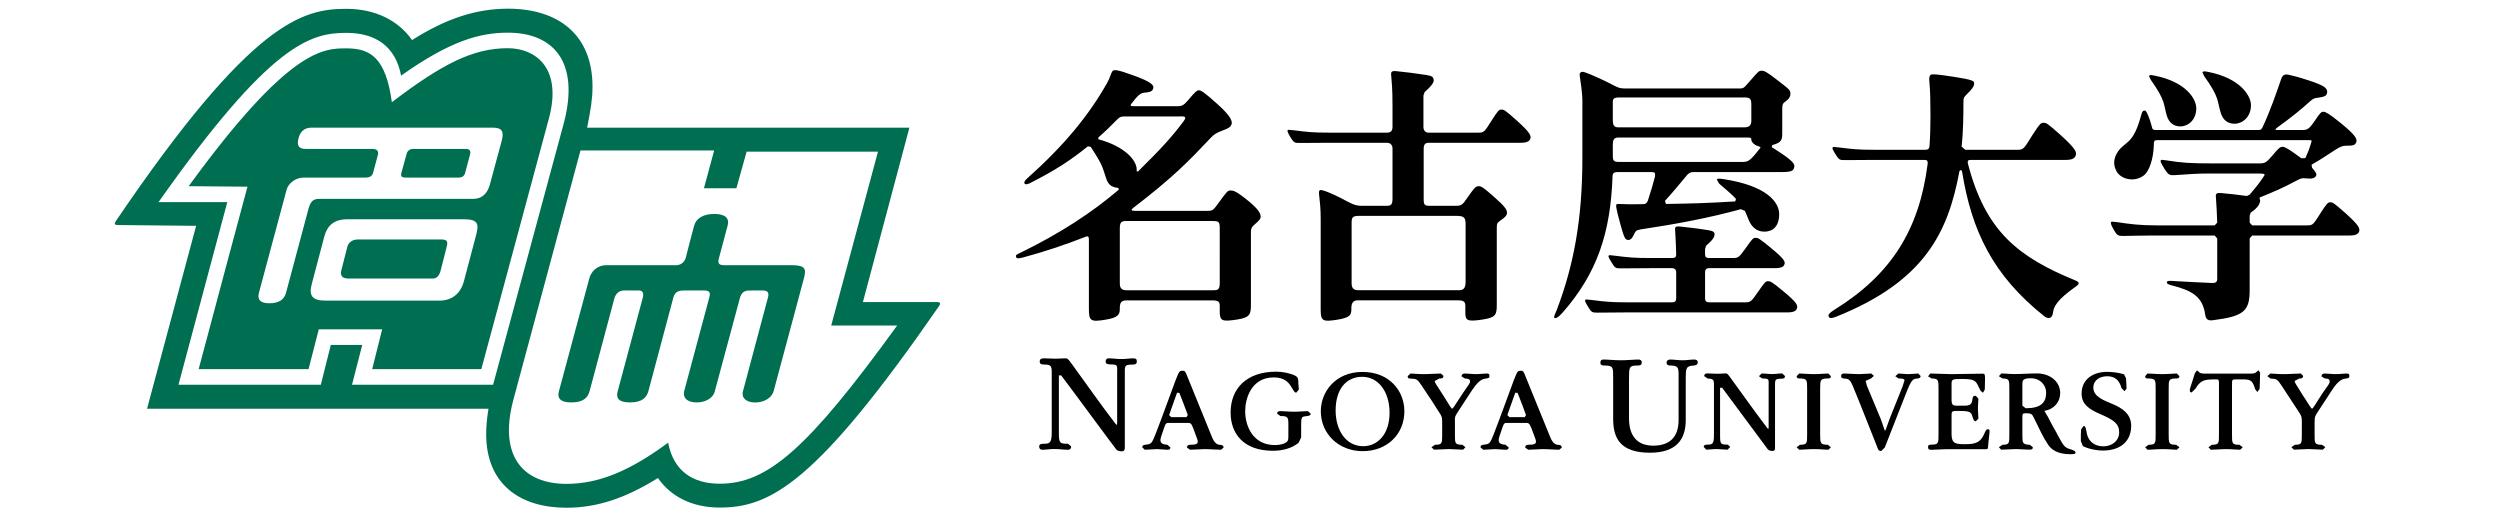 <?xml version="1.0" encoding="UTF-8" standalone="no"?>
<svg
   width="411.087"
   height="85.333"
   viewBox="0 0 411.087 85.333"
   version="1.1"
   xml:space="preserve"
   style="clip-rule:evenodd;fill-rule:evenodd;stroke-linejoin:round;stroke-miterlimit:2"
   id="svg1849"
   sodipodi:docname="nagoya.svg"
   inkscape:version="1.1.1 (c3084ef, 2021-09-22)"
   xmlns:inkscape="http://www.inkscape.org/namespaces/inkscape"
   xmlns:sodipodi="http://sodipodi.sourceforge.net/DTD/sodipodi-0.dtd"
   xmlns="http://www.w3.org/2000/svg"
   xmlns:svg="http://www.w3.org/2000/svg"><defs
   id="defs1853" /><sodipodi:namedview
   id="namedview1851"
   pagecolor="#ffffff"
   bordercolor="#666666"
   borderopacity="1.0"
   inkscape:pageshadow="2"
   inkscape:pageopacity="0.0"
   inkscape:pagecheckerboard="0"
   showgrid="false"
   fit-margin-top="0"
   fit-margin-left="16"
   fit-margin-right="16"
   fit-margin-bottom="0"
   inkscape:zoom="12.384615"
   inkscape:cx="205.94099"
   inkscape:cy="43.07764"
   inkscape:window-width="1296"
   inkscape:window-height="847"
   inkscape:window-x="0"
   inkscape:window-y="25"
   inkscape:window-maximized="0"
   inkscape:current-layer="svg1849" />
    <g
   id="アートボード1"
   transform="matrix(4.116,0,0,3.382,-4258.849,-2478.599)">
        <rect
   x="1038.47"
   y="732.949"
   width="92.09"
   height="25.234"
   style="fill:none"
   id="rect1766" />
        <g
   transform="matrix(0,1.243,-1.021,0,2183.12,-267.74)"
   id="g1770">
            <path
   d="m 823.924,1096.63 c 0,1.06 -0.497,1.81 -1.605,2.02 1.076,1.46 1.611,2.68 1.611,3.98 0,1.66 -1.043,2.67 -3.276,2.08 l -9.765,-2.63 v -5.23 l 1.479,0.4 v -1.27 l -1.432,-0.4 v -5.14 l 6.801,1.83 v -2.58 c 4.861,3.52 6.187,5.09 6.187,6.94 m -3.872,8.87 v 5.52 l -1.556,-0.4 v 1.23 l 1.556,0.39 v 5.57 l -7.143,-1.91 v 2.69 c -6.215,-4.38 -6.62,-5.95 -6.62,-7.35 0,-1.12 0.508,-1.92 1.673,-2.14 -1.359,-1.92 -1.68,-3.07 -1.68,-4.18 0,-1.75 1.105,-2.81 3.491,-2.2 z m -3.233,-17.37 v 2.9 l -6.823,-1.82 v 12.61 c -0.7,-0.14 -1.136,-0.21 -1.581,-0.21 -2.059,-0.01 -3.072,1.34 -3.072,3.31 0,1.24 0.388,2.43 1.228,3.75 -0.771,0.54 -1.222,1.44 -1.222,2.57 0,1.69 0.447,3.69 8.271,9 0.137,0.1 0.186,0.08 0.186,-0.06 l 0.031,-3.06 c 1.636,0.44 7.155,1.92 7.155,1.92 v -13.36 c 0.409,0.07 0.726,0.09 0.997,0.09 1.926,0 2.875,-1.29 2.875,-3.14 0,-1.18 -0.361,-2.29 -1.162,-3.58 0.734,-0.51 1.155,-1.35 1.155,-2.42 0,-1.98 -0.958,-3.79 -7.882,-8.58 -0.103,-0.07 -0.154,-0.05 -0.156,0.08"
   style="fill:#006f51;fill-rule:nonzero"
   id="path1768" />
        </g>
        <g
   transform="matrix(0,1.243,-1.021,0,2195.45,-267.74)"
   id="g1774">
            <path
   d="m 816.634,1110.52 c -0.237,-0.07 -0.268,-0.22 -0.268,-0.43 v -0.77 c 0,-0.19 0.061,-0.27 0.287,-0.2 0.231,0.06 3.654,0.98 3.654,0.98 0.25,0.06 0.438,-0.11 0.438,-0.49 0,-0.37 -0.188,-0.65 -0.438,-0.71 0,0 -3.423,-0.92 -3.642,-0.98 -0.219,-0.06 -0.298,-0.18 -0.298,-0.37 0,-0.13 -10e-4,-0.33 -10e-4,-0.52 0,-0.2 0.08,-0.27 0.309,-0.2 0.238,0.06 3.634,0.97 3.634,0.97 0.248,0.07 0.438,-0.12 0.438,-0.48 0,-0.36 -0.19,-0.65 -0.438,-0.72 l -4.435,-1.19 c -0.346,-0.09 -0.498,-0.06 -0.498,0.5 v 2.63 c 0,0.21 -0.082,0.25 -0.271,0.2 -0.188,-0.05 -1.274,-0.34 -1.274,-0.34 -0.29,-0.08 -0.459,0.09 -0.459,0.52 0,0.43 0.169,0.71 0.459,0.79 0,0 1.086,0.29 1.265,0.33 0.178,0.05 0.28,0.21 0.28,0.37 v 2.72 c 0,0.41 0.285,0.62 0.513,0.68 l 4.418,1.19 c 0.25,0.07 0.438,-0.03 0.438,-0.48 0,-0.46 -0.175,-0.65 -0.442,-0.72 l -3.629,-0.97 c -0.201,-0.06 -0.308,-0.2 -0.308,-0.37 v -0.58 c 0,-0.15 0.09,-0.21 0.287,-0.16 0.199,0.05 3.654,0.98 3.654,0.98 0.25,0.07 0.438,-0.01 0.438,-0.48 0,-0.47 -0.188,-0.65 -0.438,-0.72 l -3.673,-0.98"
   style="fill:#006f51;fill-rule:nonzero"
   id="path1772" />
        </g>
        <g
   transform="matrix(0,1.243,-1.021,0,2171,-267.74)"
   id="g1778">
            <path
   d="m 810.503,1093.29 1.701,0.46 c 0.338,0.09 0.578,0.28 0.578,0.67 v 6.02 c 0,0.26 0.145,0.34 0.382,0.41 l 3.288,0.88 c 0.264,0.07 0.414,0.27 0.414,0.65 0,0.37 -0.15,0.48 -0.414,0.41 l -4.022,-1.08 c -0.269,-0.07 -0.479,-0.37 -0.479,-0.66 v -2.41 c 0,-0.2 -0.06,-0.28 -0.206,-0.32 l -0.671,-0.18 c -0.189,-0.05 -0.245,0.06 -0.245,0.21 v 2.61 c 0,0.27 -0.127,0.36 -0.424,0.28 -0.262,-0.07 -0.408,-0.23 -0.408,-0.51 v -7.09 c 0,-0.37 0.158,-0.44 0.506,-0.35 m 3.72,1.01 1.776,0.47 c 0.496,0.13 0.763,0.48 0.763,0.95 v 4.47 c 0,0.52 -0.195,0.66 -0.665,0.53 l -1.855,-0.49 c -0.438,-0.12 -0.663,-0.4 -0.663,-0.91 v -4.53 c 0,-0.6 0.199,-0.61 0.644,-0.49 m -7.334,-1.25 c 0,1.37 0.615,2.57 2.111,4.54 -1.744,0.24 -2.105,0.84 -2.105,1.78 0,0.9 0.004,2.25 5.391,6.17 l 0.02,-2.3 c 0,0 5.917,1.59 7.136,1.91 v -4.3 c -0.455,-0.12 -1.556,-0.4 -1.556,-0.4 v -2.48 c 0,0 1.158,0.29 1.556,0.39 v -4.27 c -0.82,-0.22 -9.824,-2.65 -9.824,-2.65 -2.01,-0.53 -2.729,0.58 -2.729,1.61 m 3.94,1.64 v 2.06 c 0,0.12 0.061,0.23 0.184,0.26 l 0.761,0.21 c 0.131,0.03 0.177,-0.02 0.177,-0.17 v -2.06 c 0,-0.17 -0.078,-0.24 -0.196,-0.27 l -0.713,-0.19 c -0.147,-0.04 -0.213,0.03 -0.213,0.16 m 3.541,0.96 v 3.28 c 0,0.21 0.138,0.37 0.279,0.4 l 0.9,0.23 c 0.199,0.06 0.35,0.01 0.35,-0.27 v -3.3 c 0,-0.14 -0.088,-0.25 -0.316,-0.31 l -0.905,-0.23 c -0.187,-0.05 -0.308,-0.06 -0.308,0.2"
   style="fill:#006f51;fill-rule:nonzero"
   id="path1776" />
        </g>
        <g
   transform="matrix(0,1.243,-1.021,0,2275.83,-267.74)"
   id="g1782">
            <path
   d="m 813.448,1158.6 c 0,-0.28 0.062,-0.35 0.323,-0.35 h 2.261 c 0.26,0 0.324,0.1 0.324,0.26 v 3.94 c 0,0.2 -0.103,0.26 -0.273,0.26 h -2.35 c -0.219,0 -0.285,-0.03 -0.285,-0.28 z m -2.635,1.29 c -0.158,0 -0.224,-0.07 -0.224,-0.18 v -3.61 c 0,-0.25 -0.061,-0.34 -0.149,-0.38 -0.117,-0.04 -0.23,-0.02 -0.715,0.52 -0.433,0.48 -0.435,0.52 -0.435,0.61 0,0.09 0.014,0.12 0.457,0.4 0.41,0.26 0.445,0.28 0.445,0.49 v 1.97 c 0,0.12 -0.098,0.19 -0.223,0.19 h -1.228 l -0.139,-0.05 c -0.271,-0.31 -0.402,-0.37 -0.486,-0.35 -0.094,0.02 -0.141,0.04 -0.18,0.29 -0.07,0.45 -0.115,0.84 -0.149,1.17 -0.019,0.19 0.026,0.22 0.183,0.2 0.281,-0.02 0.453,-0.05 1.195,-0.05 h 0.801 c 0.156,0 0.226,0.07 0.226,0.21 v 2.29 c 0,0.6 -0.024,0.83 -0.091,1.35 -0.024,0.21 -0.024,0.24 -0.007,0.25 0.031,0.02 0.058,0.02 0.268,-0.1 0.221,-0.14 0.236,-0.16 0.234,-0.37 -0.002,-0.35 -0.007,-0.68 -0.007,-1.13 v -2.29 c 0,-0.13 0.097,-0.21 0.218,-0.21 h 1.955 c 0.245,0 0.293,0.05 0.293,0.25 v 0.93 c 0,0.31 -0.084,0.42 -0.299,0.83 -0.164,0.32 -0.355,0.76 -0.314,0.83 0.059,0.1 0.291,-0.03 1.123,-0.03 h 3.531 c 0.456,0 0.51,-0.06 0.411,-0.66 -0.083,-0.5 -0.19,-0.54 -0.418,-0.54 h -0.036 c -0.175,0 -0.302,-0.06 -0.302,-0.25 v -3.92 c 0,-0.25 0.074,-0.29 0.232,-0.29 h 0.24 c 0.316,0 0.368,-0.07 0.287,-0.63 -0.08,-0.54 -0.17,-0.6 -0.569,-0.6 h -2.999 c -0.184,0 -0.221,-0.01 -0.303,-0.13 -0.138,-0.21 -0.22,-0.27 -0.318,-0.27 -0.114,0 -0.25,0.09 -0.602,0.49 -0.378,0.43 -0.433,0.51 -0.433,0.62 0,0.12 0.081,0.18 0.451,0.44 0.273,0.19 0.317,0.22 0.317,0.45 v 1.02 c 0,0.21 -0.044,0.24 -0.26,0.24 z m 6.016,-7.93 c 0,0.6 -0.025,0.84 -0.092,1.36 -0.025,0.2 -0.023,0.23 -0.008,0.24 0.031,0.03 0.059,0.03 0.27,-0.1 0.22,-0.13 0.235,-0.16 0.234,-0.37 -0.004,-0.34 -0.009,-0.67 -0.009,-1.13 v -6.29 c 0,-0.26 -0.059,-0.35 -0.147,-0.38 -0.117,-0.05 -0.229,-0.02 -0.674,0.52 -0.397,0.48 -0.399,0.51 -0.399,0.61 0,0.08 0.014,0.11 0.419,0.39 0.378,0.26 0.406,0.29 0.406,0.5 v 1.42 c 0,0.1 -0.056,0.15 -0.149,0.15 h -1.041 c -0.073,0 -0.146,-0.04 -0.146,-0.15 v -2.57 c 0,-0.26 -0.055,-0.35 -0.136,-0.38 -0.106,-0.05 -0.21,-0.02 -0.653,0.52 -0.397,0.48 -0.397,0.51 -0.397,0.61 0,0.08 0.014,0.11 0.416,0.39 0.363,0.26 0.373,0.29 0.373,0.5 v 0.93 c 0,0.1 -0.044,0.15 -0.132,0.15 h -0.217 l -0.13,-0.04 c -0.251,-0.29 -0.355,-0.33 -0.448,-0.33 -0.092,0 -0.131,0.05 -0.166,0.27 -0.066,0.41 -0.106,0.78 -0.139,1.09 -0.018,0.17 0.024,0.2 0.17,0.18 0.232,-0.02 0.842,-0.04 0.925,-0.04 0.082,0 0.137,0.03 0.137,0.16 v 0.88 c 0,0.6 -0.023,0.83 -0.09,1.36 -0.027,0.2 -0.025,0.22 -0.007,0.24 0.029,0.02 0.056,0.02 0.267,-0.11 0.22,-0.13 0.236,-0.16 0.235,-0.36 -0.004,-0.35 -0.008,-0.68 -0.008,-1.13 v -0.88 c 0,-0.1 0.068,-0.16 0.141,-0.16 h 1.043 c 0.096,0 0.152,0.04 0.152,0.16 z m -7.748,0.53 c -0.141,0 -0.264,0.03 -0.264,-0.22 v -4.95 c 0,-0.19 0.053,-0.25 0.264,-0.25 h 0.656 c 0.158,0 0.248,0.08 0.248,0.27 v 4.93 c 0,0.18 -0.09,0.22 -0.304,0.22 z m 2.257,-0.24 c 0,0.23 -0.07,0.24 -0.283,0.24 h -0.397 c -0.173,0 -0.276,-0.04 -0.276,-0.22 v -4.99 c 0,-0.19 0.013,-0.21 0.082,-0.21 0.082,0 0.209,-0.1 0.257,-0.27 0.026,-0.1 0.053,-0.1 0.086,-0.07 0.034,0.03 0.067,0.06 0.209,0.17 0.309,0.26 0.322,0.33 0.322,0.54 z m 0.396,-1.27 c 0,-0.14 0.038,-0.16 0.179,-0.14 0.306,0.08 0.582,0.16 0.943,0.28 0.102,0.04 0.133,0.1 0.133,0.18 0.002,0.21 0.003,0.3 0.006,0.53 0,0.21 -0.026,0.47 -0.008,0.5 0.025,0.05 0.107,0.05 0.764,-0.13 0.593,-0.16 0.634,-0.2 0.639,-0.32 0.003,-0.08 -0.065,-0.15 -0.199,-0.21 -0.141,-0.07 -0.186,-0.08 -0.214,-0.27 -0.218,-1.45 -0.453,-2.69 -0.791,-3.92 l 0.068,-0.16 c 0.106,-0.05 0.215,-0.09 0.36,-0.15 0.264,-0.11 0.451,-0.31 0.451,-0.61 0,-0.33 -0.205,-0.58 -0.687,-0.58 -0.475,0 -1.104,0.5 -1.362,2.14 -0.035,0.23 -0.033,0.27 0.01,0.3 l 0.159,-0.09 c 0.259,-0.31 0.447,-0.52 0.598,-0.66 l 0.099,0.03 c 0.068,1.1 0.085,1.75 0.099,2.71 l -0.121,0.04 c -0.314,-0.29 -0.674,-0.59 -0.967,-0.83 -0.125,-0.1 -0.159,-0.16 -0.159,-0.29 v -3.45 c 0,-0.38 -0.056,-0.45 -0.159,-0.48 -0.111,-0.04 -0.215,-0.04 -0.575,0.5 -0.136,0.2 -0.203,0.31 -0.236,0.37 l -0.086,-0.02 c -0.091,-0.35 -0.196,-0.39 -0.451,-0.39 h -0.898 c -0.248,0 -0.276,-0.01 -0.373,-0.15 -0.11,-0.14 -0.197,-0.17 -0.279,-0.17 -0.161,0 -0.181,0.05 -0.554,0.53 -0.316,0.41 -0.352,0.49 -0.352,0.6 0,0.1 0.033,0.13 0.262,0.33 0.368,0.33 0.431,0.34 0.431,0.5 v 4.53 c 0,0.3 -0.102,0.33 -0.416,1.03 -0.239,0.53 -0.256,0.62 -0.221,0.67 0.029,0.05 0.04,0.07 0.17,0.05 0.237,-0.03 0.597,-0.1 0.978,-0.1 h 2.205 c 2.379,0 4.178,0.33 5.94,1 0.185,0.07 0.283,0.14 0.319,0.09 0.034,-0.06 -0.034,-0.16 -0.212,-0.32 -1.541,-1.35 -3.113,-1.87 -5.316,-1.95 -0.127,0 -0.177,-0.05 -0.177,-0.2 z m 4.243,-16.6 c -0.918,2.24 -1.912,3.53 -4.593,4.22 -0.09,0.01 -0.125,-0.01 -0.125,-0.11 v -3.72 c 0,-0.26 -0.065,-0.35 -0.165,-0.39 -0.13,-0.05 -0.257,-0.02 -0.8,0.58 -0.485,0.54 -0.487,0.57 -0.487,0.68 0,0.1 0.017,0.13 0.51,0.45 0.461,0.29 0.545,0.32 0.545,0.54 v 2.07 l -0.123,0.14 c -0.578,-0.06 -1.188,-0.07 -1.746,-0.07 -0.201,0 -0.184,-0.02 -0.422,-0.25 -0.168,-0.15 -0.225,-0.17 -0.314,-0.17 -0.085,0 -0.136,0.06 -0.248,0.79 -0.107,0.69 -0.094,0.75 -0.096,0.8 -0.006,0.13 0.022,0.19 0.332,0.16 0.269,-0.03 0.775,-0.04 1.299,-0.04 0.415,0 0.81,0.01 1.189,0.04 0.091,0.01 0.129,0.06 0.129,0.15 v 2.03 c 0,0.6 -0.024,0.83 -0.091,1.36 -0.026,0.2 -0.024,0.23 -0.007,0.24 0.032,0.03 0.057,0.03 0.268,-0.1 0.221,-0.14 0.236,-0.16 0.234,-0.37 -0.002,-0.34 -0.007,-0.67 -0.007,-1.13 v -1.99 c 0,-0.1 0.043,-0.13 0.15,-0.12 2.607,0.33 4.35,1.45 5.711,3.65 0.122,0.19 0.191,0.26 0.273,0.22 0.069,-0.03 0.065,-0.13 -0.002,-0.29 -1.39,-3.48 -3.32,-4.38 -5.675,-4.82 -0.069,-0.01 -0.09,-0.1 0.021,-0.11 2.277,-0.37 4.035,-1.19 5.65,-3.23 0.082,-0.11 0.1,-0.29 -0.134,-0.32 -0.248,-0.03 -0.512,-0.14 -1.049,-0.91 -0.108,-0.15 -0.168,-0.12 -0.227,0.02 m -1.652,-6.81 -0.109,-0.1 v -3.8 c 0,-0.26 -0.059,-0.34 -0.149,-0.38 -0.117,-0.04 -0.23,-0.02 -0.715,0.52 -0.433,0.49 -0.435,0.51 -0.435,0.61 0,0.08 0.015,0.12 0.457,0.4 0.41,0.26 0.445,0.28 0.445,0.49 v 2.16 l -0.105,0.1 h -0.284 l -0.111,-0.04 c -0.215,-0.33 -0.397,-0.37 -0.476,-0.37 l -0.067,0.02 h -0.047 c -0.24,-0.6 -0.397,-0.95 -0.644,-1.41 -0.104,-0.2 -0.123,-0.23 -0.104,-0.41 0.029,-0.23 -0.012,-0.35 -0.107,-0.39 -0.072,-0.03 -0.135,0.01 -0.307,0.16 l -0.121,0.02 c -0.232,-0.41 -0.326,-0.53 -0.588,-0.94 -0.119,-0.19 -0.162,-0.28 -0.157,-0.48 0.004,-0.19 -0.015,-0.28 -0.132,-0.33 -0.115,-0.04 -0.254,-0.01 -0.762,0.62 -0.347,0.43 -0.432,0.58 -0.432,0.66 0,0.08 0.013,0.12 0.364,0.35 0.332,0.23 0.35,0.29 0.35,0.5 v 0.97 c 0,0.09 -0.028,0.08 -0.106,-0.02 -0.404,-0.56 -0.687,-0.91 -1.033,-1.29 -0.119,-0.14 -0.107,-0.19 -0.126,-0.31 -0.04,-0.25 -0.071,-0.32 -0.196,-0.34 -0.182,-0.03 -0.289,0.14 -0.479,0.72 -0.158,0.48 -0.166,0.57 -0.211,0.74 -0.045,0.17 -0.025,0.27 0.133,0.33 0.584,0.2 1.277,0.44 1.875,0.72 0.117,0.05 0.143,0.08 0.143,0.18 v 4 c 0,0.1 -0.02,0.15 -0.1,0.16 -0.158,0.04 -0.322,0.09 -0.483,0.16 -0.119,0.05 -0.179,0.08 -0.179,0.13 0,0.08 0.066,0.1 0.16,0.13 1.207,0.32 1.014,0.62 1.454,0.92 0.241,0.16 0.505,0.2 0.78,0.04 0.289,-0.17 0.434,-0.69 0.136,-1.07 -0.153,-0.19 -0.624,-0.37 -1.212,-0.38 -0.129,0 -0.16,-0.03 -0.16,-0.13 v -5.96 c 0,-0.1 0.025,-0.09 0.084,-0.07 0.252,0.07 0.371,0.12 0.619,0.23 l 0.006,0.16 -0.059,0.08 c -0.306,0.41 -0.39,0.57 -0.39,0.65 0,0.07 0.011,0.13 0.329,0.39 0.283,0.24 0.321,0.3 0.321,0.51 v 1.79 c 0,0.94 -0.019,1.23 -0.119,1.86 -0.025,0.16 -0.025,0.19 -0.008,0.21 0.028,0.03 0.065,0.03 0.332,-0.13 0.25,-0.16 0.266,-0.21 0.254,-0.41 -0.043,-0.68 -0.063,-0.82 -0.063,-1.4 v -1.89 c 0,-0.24 0.034,-0.24 0.083,-0.21 0.301,0.2 0.401,0.28 0.742,0.57 l 0.053,0.11 c -0.057,0.41 -0.088,0.73 -0.113,1 -0.018,0.2 0.027,0.23 0.183,0.21 0.248,-0.02 0.656,-0.04 0.973,-0.05 l 0.107,0.1 v 2.29 c 0,0.6 -0.043,0.98 -0.125,1.52 -0.029,0.2 -0.023,0.23 -0.008,0.24 0.032,0.02 0.072,0.03 0.303,-0.1 0.225,-0.13 0.245,-0.17 0.244,-0.38 -0.004,-0.35 -0.017,-0.67 -0.017,-1.12 v -2.45 l 0.115,-0.1 h 1.58 c 0.127,0 0.169,0.07 0.162,0.2 -0.031,0.65 -0.045,0.99 -0.082,1.59 -0.008,0.12 0.006,0.18 0.055,0.18 0.04,0.01 0.079,-0.04 0.109,-0.15 0.213,-0.85 0.452,-1.25 1.156,-1.35 0.19,-0.03 0.244,-0.11 0.217,-0.31 -0.154,-1.2 -0.353,-1.43 -1.176,-1.43 z m 1.758,40.3 c 0.26,0 0.274,0.09 0.274,0.26 v 3.39 c 0,0.2 -0.099,0.26 -0.269,0.26 h -2.154 c -0.218,0 -0.285,-0.05 -0.285,-0.23 v -3.4 c 0,-0.24 0.026,-0.28 0.285,-0.28 z m -5.631,4.75 h -0.071 c -0.263,-0.3 -0.463,-0.5 -0.697,-0.73 -0.099,-0.1 -0.126,-0.15 -0.126,-0.29 v -2.13 c 0,-0.18 -0.03,-0.35 0.197,-0.18 0.625,0.47 1.05,0.86 1.959,1.78 l -0.014,0.05 h -0.072 c -0.353,0 -0.904,0.47 -1.176,1.5 m 2.453,-5.92 c -0.437,0.53 -0.45,0.63 -0.45,0.76 0,0.1 0.054,0.14 0.464,0.44 0.289,0.21 0.332,0.24 0.332,0.43 v 2.86 c 0,0.16 -0.039,0.16 -0.119,0.06 -1.188,-1.55 -1.817,-2.16 -2.739,-3.03 -0.125,-0.12 -0.186,-0.2 -0.279,-0.45 -0.102,-0.28 -0.15,-0.32 -0.241,-0.36 -0.098,-0.04 -0.294,-0.01 -0.771,0.52 -0.533,0.59 -0.566,0.68 -0.566,0.76 0,0.07 0.064,0.15 0.379,0.41 0.22,0.19 0.244,0.26 0.244,0.43 v 1.71 c 0,0.13 -0.033,0.14 -0.107,0.08 -0.086,-0.07 -0.221,-0.17 -0.305,-0.26 -0.115,-0.13 -0.11,-0.16 -0.131,-0.36 -0.016,-0.14 -0.078,-0.22 -0.17,-0.23 -0.104,-0.02 -0.229,0.05 -0.486,0.76 -0.254,0.69 -0.235,0.78 -0.171,0.84 0.084,0.06 0.255,0.09 0.464,0.21 1.275,0.72 2.453,1.69 3.744,3.14 0.091,0.1 0.156,0.11 0.183,0.09 0.04,-0.02 0.047,-0.09 -0.006,-0.2 -0.507,-1.01 -0.927,-1.64 -1.447,-2.28 l 0.02,-0.11 c 0.695,-0.46 0.792,-0.46 1.219,-0.6 0.253,-0.08 0.365,-0.21 0.387,-0.48 l 0.069,-0.02 c 0.881,1.03 1.708,2.29 2.458,3.83 0.092,0.19 0.102,0.21 0.168,0.19 0.066,-0.01 0.08,-0.08 0.027,-0.27 -0.231,-0.86 -0.495,-1.64 -0.783,-2.38 -0.063,-0.16 -0.082,-0.2 0.109,-0.2 h 2.67 c 0.49,0 0.535,-0.06 0.436,-0.66 -0.08,-0.48 -0.2,-0.55 -0.419,-0.55 h -0.035 c -0.175,0 -0.299,-0.04 -0.299,-0.24 v -3.39 c 0,-0.25 0.071,-0.28 0.229,-0.28 h 0.187 c 0.387,0 0.424,-0.08 0.334,-0.67 -0.083,-0.53 -0.21,-0.55 -0.613,-0.55 h -2.802 c -0.143,0 -0.194,-0.02 -0.291,-0.13 -0.192,-0.22 -0.239,-0.25 -0.314,-0.25 -0.106,0 -0.249,0.04 -0.579,0.43 m -3.367,-35.89 c 0.249,-0.08 0.41,-0.25 0.41,-0.53 0,-0.3 -0.252,-0.62 -0.709,-0.62 -0.373,0 -1.033,0.41 -1.275,1.62 -0.036,0.17 -0.03,0.2 0.011,0.23 l 0.151,-0.07 c 0.845,-0.6 0.958,-0.49 1.412,-0.63 m -0.113,-2.11 c 0.255,-0.08 0.419,-0.25 0.419,-0.54 0,-0.3 -0.258,-0.64 -0.724,-0.64 -0.381,0 -1.055,0.43 -1.301,1.66 -0.037,0.18 -0.03,0.21 0.012,0.24 l 0.152,-0.07 c 0.863,-0.62 0.979,-0.5 1.442,-0.65"
   style="fill-rule:nonzero"
   id="path1780" />
        </g>
        <g
   transform="matrix(0,1.243,-1.021,0,2272.73,-267.74)"
   id="g1786">
            <path
   d="m 821.362,1148.82 c 0.672,0 1.074,-0.3 1.074,-0.95 0,-0.64 -0.336,-0.99 -1,-0.99 h -1.56 c -0.471,0 -0.565,-0.03 -0.575,0.31 0,0.06 -0.003,0.16 -0.111,0.16 -0.094,0 -0.123,-0.08 -0.123,-0.14 0,-0.14 0.029,-0.32 0.029,-0.49 0,-0.16 -0.029,-0.33 -0.029,-0.45 0,-0.05 0.008,-0.14 0.115,-0.14 0.109,0 0.114,0.12 0.123,0.19 0.012,0.3 0.182,0.27 0.477,0.28 h 1.648 c 0.68,0 1.282,0.29 1.282,1.4 0,1.16 -0.567,1.44 -1.321,1.44 h -1.615 c -0.41,0 -0.471,0 -0.475,0.33 0,0.07 0.003,0.17 -0.111,0.17 -0.101,0 -0.123,-0.06 -0.123,-0.12 0,-0.19 0.029,-0.41 0.029,-0.68 0,-0.25 -0.029,-0.52 -0.029,-0.7 0,-0.05 0.022,-0.12 0.123,-0.12 0.114,0 0.111,0.11 0.111,0.17 0,0.33 0.065,0.33 0.551,0.33 h 1.51"
   style="fill-rule:nonzero"
   id="path1784" />
        </g>
        <g
   transform="matrix(0,1.243,-1.021,0,2297.49,-267.74)"
   id="g1790">
            <path
   d="m 820.21,1160.96 c -0.337,0 -0.397,0 -0.402,0.27 l -0.085,0.14 -0.109,-0.09 c 0,-0.13 0.024,-0.68 0.024,-0.81 0,-0.22 -0.018,-1.02 -0.018,-1.24 0,-0.08 0.031,-0.09 0.211,-0.09 0.185,0 0.267,0.01 0.41,0.01 l 0.126,0.07 -0.073,0.09 -0.154,0.08 c -0.235,0.11 -0.313,0.14 -0.313,0.65 0,0.23 0.004,0.31 0.037,0.36 0.033,0.05 0.088,0.05 0.185,0.05 h 0.561 c 0.231,0 0.263,-0.04 0.263,-0.23 0,-0.47 0.024,-0.55 -0.265,-0.59 -0.101,-0.01 -0.122,-0.03 -0.122,-0.13 l 0.111,-0.1 c 0.121,0 0.24,0.02 0.365,0.02 0.142,0 0.275,-0.02 0.416,-0.02 l 0.105,0.1 c 0,0.09 -0.115,0.11 -0.208,0.14 -0.181,0.05 -0.198,0.15 -0.198,0.59 0,0.17 0.004,0.22 0.156,0.22 h 0.752 c 0.379,0 0.393,-0.17 0.393,-0.53 0,-0.39 -0.055,-0.6 -0.406,-0.75 -0.097,-0.04 -0.18,-0.07 -0.18,-0.15 0,-0.05 0.027,-0.07 0.18,-0.05 0.158,0.01 0.284,0.04 0.494,0.05 0.101,0.01 0.107,0.02 0.107,0.08 v 1.54 c 0,0.13 0.025,0.52 0.025,0.61 0,0.09 -0.031,0.12 -0.109,0.12 -0.062,0 -0.094,-0.02 -0.094,-0.14 0,-0.27 -0.062,-0.27 -0.41,-0.27 h -1.775"
   style="fill-rule:nonzero"
   id="path1788" />
        </g>
        <g
   transform="matrix(0,1.243,-1.021,0,2313.73,-267.74)"
   id="g1794">
            <path
   d="m 822,1167.86 c 0.341,0 0.401,0 0.401,-0.29 l 0.099,-0.13 0.096,0.1 c 0,0.14 -0.025,0.28 -0.025,0.55 0,0.28 0.025,0.44 0.025,0.6 l -0.096,0.09 -0.099,-0.13 c 0,-0.28 -0.057,-0.28 -0.401,-0.28 h -1.79 c -0.346,0 -0.397,0 -0.402,0.28 0,0.06 0.005,0.13 -0.091,0.13 l -0.103,-0.09 c 0,-0.15 0.024,-0.35 0.024,-0.58 0,-0.24 -0.024,-0.42 -0.024,-0.57 l 0.103,-0.1 c 0.096,0 0.091,0.09 0.091,0.14 0.005,0.28 0.056,0.28 0.402,0.28 H 822"
   style="fill-rule:nonzero"
   id="path1792" />
        </g>
        <g
   transform="matrix(0,1.243,-1.021,0,2285.89,-267.74)"
   id="g1798">
            <path
   d="m 822,1154.23 c 0.341,0 0.401,-0.01 0.401,-0.3 l 0.099,-0.12 0.096,0.1 c 0,0.14 -0.025,0.28 -0.025,0.55 0,0.27 0.025,0.44 0.025,0.59 l -0.096,0.1 -0.099,-0.13 c 0,-0.28 -0.057,-0.28 -0.401,-0.28 h -1.79 c -0.346,0 -0.397,0 -0.402,0.28 0,0.05 0.005,0.13 -0.091,0.13 l -0.103,-0.1 c 0,-0.15 0.024,-0.35 0.024,-0.58 0,-0.23 -0.024,-0.41 -0.024,-0.56 l 0.103,-0.1 c 0.096,0 0.091,0.08 0.091,0.14 0.005,0.27 0.056,0.28 0.402,0.28 H 822"
   style="fill-rule:nonzero"
   id="path1796" />
        </g>
        <g
   transform="matrix(0,1.243,-1.021,0,2280.34,-267.74)"
   id="g1802">
            <path
   d="m 820.194,1152.95 c -0.295,0 -0.381,-0.03 -0.381,0.24 l -0.094,0.14 c -0.102,0 -0.109,-0.07 -0.109,-0.14 0,-0.1 0.014,-0.25 0.014,-0.39 0,-0.12 -0.014,-0.22 -0.014,-0.28 0,-0.09 -0.008,-0.09 0.201,-0.24 0.617,-0.45 1.325,-0.95 1.94,-1.42 0.05,-0.04 0.038,-0.05 -0.059,-0.05 h -1.552 c -0.313,0 -0.327,-0.04 -0.332,0.25 l -0.089,0.13 -0.109,-0.11 c 0,-0.12 0.025,-0.26 0.025,-0.41 0,-0.14 -0.025,-0.27 -0.025,-0.39 l 0.102,-0.11 c 0.08,0 0.105,0.04 0.105,0.15 0,0.26 0.053,0.24 0.336,0.24 h 2.367 c 0.08,0 0.123,0.01 0.123,0.11 0,0.12 -0.055,0.17 -0.101,0.2 -0.098,0.08 -1.657,1.22 -2.373,1.76 v 0.08 h 1.867 c 0.338,0 0.359,-0.02 0.359,-0.3 l 0.09,-0.1 0.108,0.11 c 0,0.12 -0.024,0.28 -0.024,0.44 0,0.14 0.024,0.27 0.024,0.39 l -0.108,0.1 c -0.068,0 -0.09,-0.05 -0.09,-0.15 0,-0.18 -0.02,-0.25 -0.351,-0.25 h -1.85"
   style="fill-rule:nonzero"
   id="path1800" />
        </g>
        <g
   transform="matrix(0,1.243,-1.021,0,2303.75,-267.74)"
   id="g1806">
            <path
   d="m 820.872,1163.81 0.101,-0.13 c 0,-0.6 -0.226,-0.8 -0.613,-0.8 -0.281,0 -0.56,0.22 -0.56,0.6 0,0.32 0.09,0.33 0.23,0.33 z m 1.164,0 c 0.301,0 0.355,-0.01 0.365,-0.29 l 0.096,-0.12 c 0.084,0 0.096,0.05 0.096,0.15 0,0.15 -0.024,0.35 -0.024,0.5 0,0.17 0.024,0.42 0.024,0.59 l -0.096,0.09 -0.096,-0.14 c 0,-0.27 -0.057,-0.27 -0.401,-0.27 h -1.786 c -0.35,0 -0.401,0 -0.406,0.27 l -0.089,0.14 -0.109,-0.1 c 0,-0.14 0.025,-0.29 0.025,-0.51 0,-0.31 -0.025,-0.56 -0.025,-0.88 0,-0.5 0.309,-0.91 0.771,-0.91 0.338,0 0.631,0.23 0.693,0.62 0.171,-0.11 0.311,-0.18 0.43,-0.24 0.235,-0.12 0.329,-0.19 0.569,-0.31 0.394,-0.21 0.441,-0.26 0.5,-0.46 0.035,-0.13 0.082,-0.22 0.146,-0.21 0.045,0.01 0.069,0.1 0.039,0.41 -0.029,0.26 -0.13,0.52 -0.371,0.67 -0.283,0.19 -0.591,0.33 -0.898,0.48 -0.293,0.15 -0.32,0.11 -0.32,0.41 0,0.1 0.031,0.11 0.189,0.11 h 0.678"
   style="fill-rule:nonzero"
   id="path1804" />
        </g>
        <g
   transform="matrix(0,1.243,-1.021,0,2309.23,-267.74)"
   id="g1810">
            <path
   d="m 821.663,1164.92 c 0.511,0 0.965,0.32 0.965,1.12 0,0.19 -0.051,0.53 -0.176,0.77 l -0.197,0.08 c -0.139,0 -0.325,0 -0.454,-0.01 l -0.138,-0.1 c 0,-0.09 0.185,-0.1 0.322,-0.13 0.291,-0.07 0.477,-0.3 0.477,-0.64 0,-0.34 -0.217,-0.62 -0.545,-0.62 -0.337,0 -0.482,0.2 -0.711,0.73 -0.205,0.48 -0.41,0.74 -0.807,0.74 -0.582,0 -0.85,-0.48 -0.85,-0.99 0,-0.19 0.028,-0.46 0.096,-0.67 l 0.162,-0.08 c 0.12,-0.01 0.278,-0.01 0.397,-0.02 l 0.102,0.08 -0.124,0.12 c -0.291,0.08 -0.461,0.24 -0.461,0.56 0,0.28 0.147,0.54 0.448,0.54 0.359,0 0.502,-0.43 0.65,-0.78 0.143,-0.33 0.365,-0.7 0.839,-0.7 h 0.005"
   style="fill-rule:nonzero"
   id="path1808" />
        </g>
        <g
   transform="matrix(0,1.243,-1.021,0,2318.71,-267.74)"
   id="g1814">
            <path
   d="m 819.985,1170.77 c -0.125,0 -0.142,0.02 -0.142,0.1 0,0.47 0.021,0.61 0.363,0.82 l 0.148,0.15 c 0,0.05 -0.029,0.1 -0.193,0.05 -0.193,-0.06 -0.379,-0.12 -0.563,-0.18 l -0.105,-0.08 0.051,-0.07 c 0.03,-0.02 0.074,-0.05 0.074,-0.23 v -1.71 c 0,-0.19 -0.008,-0.26 -0.044,-0.29 l -0.087,-0.11 0.096,-0.06 c 0.033,0 0.453,0.01 0.636,0.02 l 0.117,0.09 -0.102,0.08 c -0.305,0.1 -0.391,0.14 -0.391,0.47 v 0.28 c 0,0.16 0.013,0.16 0.214,0.16 H 822 c 0.35,0 0.401,0 0.401,-0.29 l 0.098,-0.13 0.097,0.1 c 0,0.15 -0.025,0.31 -0.025,0.56 0,0.2 0.025,0.44 0.025,0.59 l -0.097,0.09 -0.098,-0.13 c 0,-0.28 -0.057,-0.28 -0.401,-0.28 h -2.015"
   style="fill-rule:nonzero"
   id="path1812" />
        </g>
        <g
   transform="matrix(0,1.243,-1.021,0,2291.25,-267.74)"
   id="g1818">
            <path
   d="m 819.71,1157.38 0.098,0.11 0.093,0.21 0.193,-0.05 1.319,-0.55 c 0.153,-0.06 0.44,-0.14 0.44,-0.16 0,-0.02 -0.344,-0.13 -0.497,-0.19 l -1.246,-0.5 -0.23,-0.07 c -0.065,0 -0.067,0.1 -0.072,0.23 l -0.087,0.13 -0.107,-0.12 c 0,-0.12 0.024,-0.26 0.024,-0.4 0,-0.12 -0.024,-0.28 -0.024,-0.38 l 0.096,-0.09 c 0.09,0 0.098,0.07 0.107,0.19 0.01,0.14 0.182,0.22 0.449,0.33 0.723,0.29 1.512,0.59 2.241,0.88 l 0.138,0.14 c 0,0.1 -0.051,0.12 -0.138,0.15 -0.772,0.31 -1.606,0.63 -2.375,0.95 -0.158,0.07 -0.305,0.12 -0.315,0.28 -0.009,0.12 -0.017,0.19 -0.1,0.19 -0.097,0 -0.103,-0.08 -0.103,-0.12 0,-0.13 0.024,-0.38 0.024,-0.57 0,-0.15 -0.024,-0.38 -0.024,-0.49 l 0.09,-0.1 h 0.006"
   style="fill-rule:nonzero"
   id="path1816" />
        </g>
        <g
   transform="matrix(0,1.243,-1.021,0,2325.4,-267.74)"
   id="g1822">
            <path
   d="m 821.487,1174.08 c -0.184,0 -0.221,0.02 -0.373,0.12 -0.314,0.21 -0.51,0.33 -1.039,0.68 -0.236,0.16 -0.258,0.19 -0.262,0.42 l -0.096,0.13 -0.103,-0.12 c 0,-0.13 0.024,-0.25 0.024,-0.51 0,-0.26 -0.024,-0.49 -0.024,-0.68 l 0.09,-0.09 c 0.102,0 0.104,0.07 0.104,0.15 l 0.097,0.18 c 0.051,0 0.091,-0.02 0.531,-0.3 0.518,-0.34 0.549,-0.34 0.549,-0.38 0,-0.04 -0.078,-0.07 -0.572,-0.39 -0.385,-0.26 -0.395,-0.3 -0.496,-0.3 -0.082,0 -0.109,0.07 -0.109,0.19 l -0.079,0.13 c -0.097,0 -0.115,-0.07 -0.115,-0.14 0,-0.12 0.024,-0.26 0.024,-0.42 0,-0.16 -0.024,-0.29 -0.024,-0.41 0,-0.1 0.024,-0.12 0.103,-0.12 0.063,0 0.083,0.03 0.096,0.16 0.025,0.24 0.301,0.42 0.467,0.53 0.295,0.19 0.562,0.37 0.856,0.56 0.154,0.1 0.185,0.11 0.383,0.11 h 0.509 c 0.313,0 0.373,0 0.373,-0.29 l 0.096,-0.13 0.096,0.1 c 0,0.16 -0.024,0.4 -0.024,0.56 0,0.16 0.024,0.41 0.024,0.57 l -0.096,0.1 -0.096,-0.14 c 0,-0.26 -0.051,-0.27 -0.365,-0.27 h -0.549"
   style="fill-rule:nonzero"
   id="path1820" />
        </g>
        <g
   transform="matrix(0,1.243,-1.021,0,2227.91,-267.74)"
   id="g1826">
            <path
   d="m 819.718,1127.51 c -0.354,0 -0.456,-0.03 -0.456,0.3 0,0.07 -0.005,0.17 -0.113,0.17 -0.123,0 -0.129,-0.09 -0.129,-0.18 0,-0.11 0.014,-0.29 0.014,-0.46 0,-0.15 -0.014,-0.26 -0.014,-0.34 0,-0.1 -0.011,-0.11 0.24,-0.29 0.739,-0.54 1.589,-1.13 2.325,-1.7 0.062,-0.05 0.047,-0.06 -0.069,-0.06 h -1.862 c -0.376,0 -0.392,-0.05 -0.398,0.29 0,0.07 -0.015,0.16 -0.107,0.16 -0.101,0 -0.129,-0.06 -0.129,-0.12 0,-0.15 0.028,-0.31 0.028,-0.5 0,-0.17 -0.028,-0.33 -0.028,-0.46 0,-0.1 0.03,-0.14 0.12,-0.14 0.096,0 0.126,0.05 0.126,0.19 0,0.31 0.065,0.28 0.402,0.28 h 2.842 c 0.095,0 0.147,0.02 0.147,0.13 0,0.15 -0.066,0.21 -0.121,0.24 -0.116,0.1 -1.988,1.47 -2.848,2.12 v 0.09 h 2.242 c 0.405,0 0.432,-0.03 0.432,-0.36 l 0.105,-0.12 c 0.108,0 0.13,0.07 0.13,0.13 0,0.14 -0.03,0.34 -0.03,0.53 0,0.17 0.03,0.33 0.03,0.47 0,0.05 -0.022,0.12 -0.13,0.12 -0.082,0 -0.105,-0.06 -0.105,-0.18 0,-0.22 -0.027,-0.31 -0.426,-0.31 h -2.218"
   style="fill-rule:nonzero"
   id="path1824" />
        </g>
        <g
   transform="matrix(0,1.243,-1.021,0,2262.51,-267.74)"
   id="g1830">
            <path
   d="m 821.319,1142.89 -0.082,-0.05 c -0.316,0.12 -0.576,0.21 -0.866,0.33 l -0.005,0.09 c 0.35,0.13 0.682,0.24 0.875,0.31 l 0.078,-0.08 z m 0.227,0.68 c 0,0.1 0.003,0.13 0.144,0.18 0.406,0.14 0.453,0.16 0.535,0.16 0.157,0 0.166,-0.17 0.176,-0.27 l 0.104,-0.12 c 0.091,0 0.091,0.08 0.091,0.13 0,0.07 -0.025,0.29 -0.025,0.39 0,0.11 0.025,0.4 0.025,0.47 l -0.091,0.11 c -0.077,0 -0.094,-0.03 -0.11,-0.15 -0.023,-0.2 -0.039,-0.22 -0.416,-0.37 -0.695,-0.27 -1.396,-0.52 -2.095,-0.78 -0.352,-0.14 -0.378,-0.15 -0.378,-0.27 0,-0.08 0.006,-0.1 0.12,-0.15 0.867,-0.35 1.74,-0.71 2.408,-0.98 0.156,-0.06 0.367,-0.15 0.371,-0.34 0,-0.05 0.01,-0.14 0.107,-0.14 l 0.084,0.1 c 0,0.18 -0.025,0.42 -0.025,0.65 0,0.16 0.025,0.4 0.025,0.56 l -0.084,0.12 c -0.091,0 -0.111,-0.06 -0.111,-0.12 0,-0.25 -0.041,-0.3 -0.126,-0.3 -0.063,0 -0.091,0.02 -0.503,0.17 -0.219,0.09 -0.226,0.12 -0.226,0.22 v 0.73"
   style="fill-rule:nonzero"
   id="path1828" />
        </g>
        <g
   transform="matrix(0,1.243,-1.021,0,2235.49,-267.74)"
   id="g1834">
            <path
   d="m 821.319,1129.66 -0.082,-0.05 c -0.316,0.12 -0.576,0.21 -0.866,0.33 l -0.005,0.09 c 0.35,0.13 0.682,0.24 0.875,0.31 l 0.078,-0.08 z m 0.227,0.68 c 0,0.1 0.003,0.13 0.144,0.18 0.406,0.14 0.453,0.16 0.535,0.16 0.157,0 0.166,-0.17 0.176,-0.27 l 0.104,-0.12 c 0.091,0 0.091,0.08 0.091,0.12 0,0.08 -0.025,0.3 -0.025,0.4 0,0.11 0.025,0.4 0.025,0.48 l -0.091,0.1 c -0.077,0 -0.094,-0.03 -0.11,-0.15 -0.023,-0.2 -0.039,-0.22 -0.416,-0.37 -0.695,-0.27 -1.396,-0.52 -2.095,-0.78 -0.352,-0.14 -0.378,-0.15 -0.378,-0.27 0,-0.08 0.006,-0.1 0.12,-0.15 0.867,-0.35 1.74,-0.71 2.408,-0.98 0.156,-0.06 0.367,-0.15 0.371,-0.34 0,-0.05 0.01,-0.14 0.107,-0.14 l 0.084,0.1 c 0,0.18 -0.025,0.42 -0.025,0.65 0,0.16 0.025,0.4 0.025,0.56 l -0.084,0.12 c -0.091,0 -0.111,-0.06 -0.111,-0.13 0,-0.24 -0.041,-0.29 -0.126,-0.29 -0.063,0 -0.091,0.02 -0.503,0.17 -0.219,0.08 -0.226,0.12 -0.226,0.22 v 0.73"
   style="fill-rule:nonzero"
   id="path1832" />
        </g>
        <g
   transform="matrix(0,1.243,-1.021,0,2242.51,-267.74)"
   id="g1838">
            <path
   d="m 822.116,1132.05 0.207,0.1 c 0.216,0.26 0.313,0.63 0.313,1 0,1.18 -0.695,1.66 -1.495,1.66 -0.954,0 -1.599,-0.64 -1.599,-1.78 0,-0.25 0.052,-0.53 0.158,-0.75 0.066,-0.13 0.18,-0.12 0.31,-0.12 0.118,-0.01 0.141,-0.01 0.231,-0.02 l 0.121,0.1 c 0,0.08 -0.098,0.11 -0.248,0.21 -0.15,0.09 -0.348,0.26 -0.348,0.67 0,0.89 0.841,1.12 1.321,1.12 0.603,0 1.326,-0.32 1.326,-1.16 0,-0.15 -0.026,-0.34 -0.111,-0.45 -0.047,-0.07 -0.088,-0.08 -0.26,-0.08 h -0.473 c -0.254,0 -0.291,0.04 -0.291,0.31 l -0.094,0.13 c -0.099,0 -0.099,-0.09 -0.099,-0.14 0,-0.16 0.023,-0.3 0.023,-0.53 0,-0.21 -0.023,-0.39 -0.023,-0.53 l 0.095,-0.11 c 0.067,-0.01 0.084,0.03 0.104,0.18 0.014,0.16 0.035,0.19 0.316,0.19 h 0.516"
   style="fill-rule:nonzero"
   id="path1836" />
        </g>
        <g
   transform="matrix(0,1.243,-1.021,0,2249.85,-267.74)"
   id="g1842">
            <path
   d="m 821.151,1135.78 c -0.83,0 -1.408,0.44 -1.408,1.07 0,0.63 0.488,1.04 1.314,1.04 0.775,0 1.4,-0.4 1.4,-1.08 0,-0.57 -0.48,-1.03 -1.302,-1.03 z m -0.06,2.69 c -0.758,0 -1.539,-0.57 -1.539,-1.63 0,-1.06 0.748,-1.64 1.539,-1.64 0.89,0 1.56,0.67 1.56,1.63 0,0.96 -0.698,1.64 -1.557,1.64 h -0.003"
   style="fill-rule:nonzero"
   id="path1840" />
        </g>
        <g
   transform="matrix(0,1.243,-1.021,0,2256.71,-267.74)"
   id="g1846">
            <path
   d="m 821.487,1140.44 c -0.184,0 -0.221,0.03 -0.373,0.13 -0.314,0.2 -0.509,0.32 -1.039,0.68 -0.236,0.16 -0.257,0.19 -0.261,0.42 -0.005,0.07 -0.007,0.12 -0.097,0.12 l -0.103,-0.11 c 0,-0.13 0.024,-0.25 0.024,-0.51 0,-0.26 -0.024,-0.49 -0.024,-0.68 l 0.09,-0.1 c 0.103,0 0.105,0.07 0.105,0.16 l 0.098,0.18 c 0.051,0 0.09,-0.02 0.529,-0.31 0.519,-0.33 0.549,-0.33 0.549,-0.37 0,-0.04 -0.078,-0.07 -0.572,-0.4 -0.385,-0.25 -0.393,-0.3 -0.496,-0.3 -0.082,0 -0.108,0.08 -0.108,0.2 l -0.08,0.13 c -0.095,0 -0.115,-0.07 -0.115,-0.14 0,-0.12 0.024,-0.26 0.024,-0.42 0,-0.16 -0.024,-0.29 -0.024,-0.42 0,-0.09 0.024,-0.11 0.103,-0.11 0.063,0 0.083,0.03 0.097,0.16 0.025,0.24 0.3,0.41 0.466,0.53 0.295,0.19 0.563,0.37 0.857,0.56 0.153,0.1 0.184,0.11 0.383,0.1 h 0.508 c 0.313,0 0.373,0 0.373,-0.29 l 0.096,-0.12 0.097,0.09 c 0,0.16 -0.025,0.41 -0.025,0.57 0,0.16 0.025,0.41 0.025,0.57 l -0.097,0.1 -0.096,-0.14 c 0,-0.27 -0.051,-0.28 -0.365,-0.28 h -0.549"
   style="fill-rule:nonzero"
   id="path1844" />
        </g>
    </g>
</svg>

